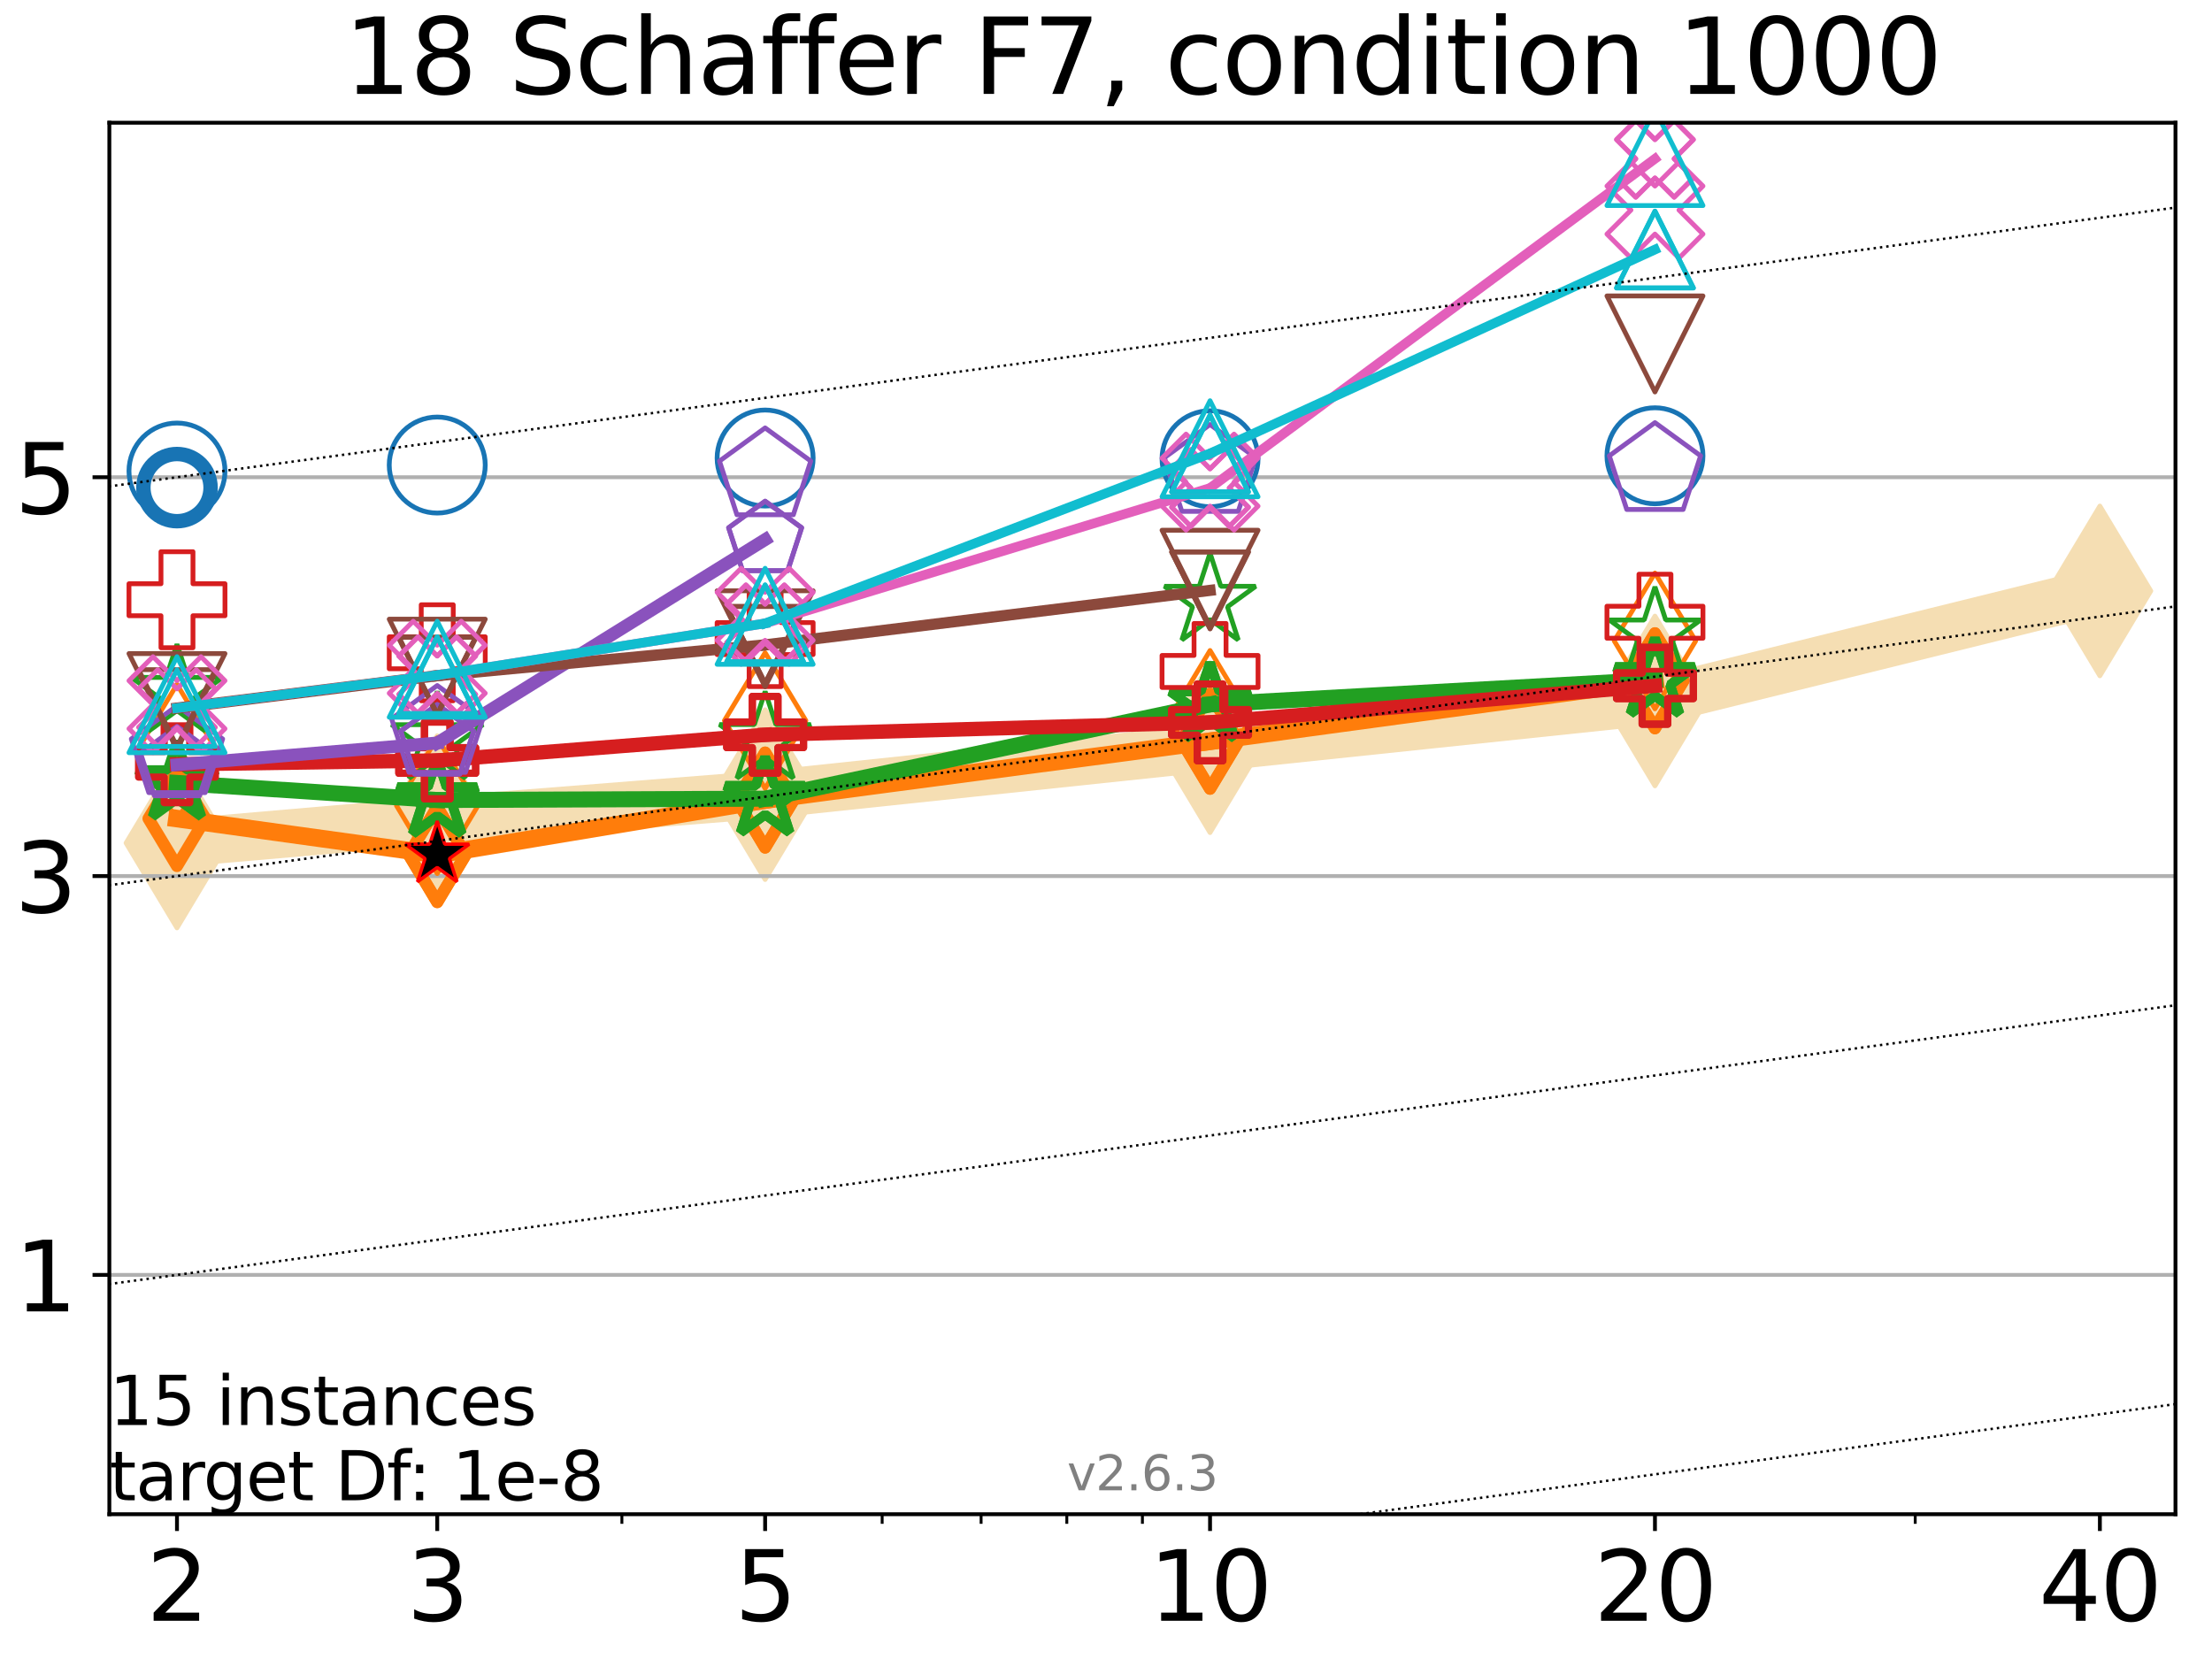 <?xml version="1.0" encoding="utf-8" standalone="no"?>
<!DOCTYPE svg PUBLIC "-//W3C//DTD SVG 1.1//EN"
  "http://www.w3.org/Graphics/SVG/1.1/DTD/svg11.dtd">
<svg xmlns:xlink="http://www.w3.org/1999/xlink" width="460.8pt" height="345.6pt" viewBox="0 0 460.8 345.6" xmlns="http://www.w3.org/2000/svg" version="1.1">
 <defs>
  <style type="text/css">*{stroke-linejoin: round; stroke-linecap: butt}</style>
 </defs>
 <g id="figure_1">
  <g id="patch_1">
   <path d="M 0 345.6 
L 460.8 345.6 
L 460.8 0 
L 0 0 
z
" style="fill: #ffffff"/>
  </g>
  <g id="axes_1">
   <g id="patch_2">
    <path d="M 22.78 315.44 
L 453.192 315.44 
L 453.192 25.56 
L 22.78 25.56 
z
" style="fill: #ffffff"/>
   </g>
   <g id="line2d_1">
    <path d="M 36.868 175.613 
L 91.085 170.935 
L 159.39 165.539 
L 252.074 155.759 
L 344.758 146.025 
L 437.443 123.102 
" clip-path="url(#p4022e7e7b1)" style="fill: none; stroke: #f5deb3; stroke-width: 10; stroke-linecap: square"/>
    <defs>
     <path id="m0cd2f61d7d" d="M -0 17.678 
L 10.607 0 
L 0 -17.678 
L -10.607 -0 
z
" style="stroke: #f5deb3; stroke-linejoin: miter"/>
    </defs>
    <g clip-path="url(#p4022e7e7b1)">
     <use xlink:href="#m0cd2f61d7d" x="36.868" y="175.613" style="fill: #f5deb3; stroke: #f5deb3; stroke-linejoin: miter"/>
     <use xlink:href="#m0cd2f61d7d" x="91.085" y="170.935" style="fill: #f5deb3; stroke: #f5deb3; stroke-linejoin: miter"/>
     <use xlink:href="#m0cd2f61d7d" x="159.39" y="165.539" style="fill: #f5deb3; stroke: #f5deb3; stroke-linejoin: miter"/>
     <use xlink:href="#m0cd2f61d7d" x="252.074" y="155.759" style="fill: #f5deb3; stroke: #f5deb3; stroke-linejoin: miter"/>
     <use xlink:href="#m0cd2f61d7d" x="344.758" y="146.025" style="fill: #f5deb3; stroke: #f5deb3; stroke-linejoin: miter"/>
     <use xlink:href="#m0cd2f61d7d" x="437.443" y="123.102" style="fill: #f5deb3; stroke: #f5deb3; stroke-linejoin: miter"/>
    </g>
   </g>
   <g id="matplotlib.axis_1">
    <g id="xtick_1">
     <g id="line2d_2">
      <defs>
       <path id="m43002c1d2c" d="M 0 0 
L 0 3.5 
" style="stroke: #000000; stroke-width: 0.8"/>
      </defs>
      <g>
       <use xlink:href="#m43002c1d2c" x="36.868" y="315.44" style="stroke: #000000; stroke-width: 0.8"/>
      </g>
     </g>
     <g id="text_1">
      <!-- 2 -->
      <g transform="translate(30.506 337.637)scale(0.2 -0.2)">
       <defs>
        <path id="DejaVuSans-32" d="M 1228 531 
L 3431 531 
L 3431 0 
L 469 0 
L 469 531 
Q 828 903 1448 1529 
Q 2069 2156 2228 2338 
Q 2531 2678 2651 2914 
Q 2772 3150 2772 3378 
Q 2772 3750 2511 3984 
Q 2250 4219 1831 4219 
Q 1534 4219 1204 4116 
Q 875 4013 500 3803 
L 500 4441 
Q 881 4594 1212 4672 
Q 1544 4750 1819 4750 
Q 2544 4750 2975 4387 
Q 3406 4025 3406 3419 
Q 3406 3131 3298 2873 
Q 3191 2616 2906 2266 
Q 2828 2175 2409 1742 
Q 1991 1309 1228 531 
z
" transform="scale(0.016)"/>
       </defs>
       <use xlink:href="#DejaVuSans-32"/>
      </g>
     </g>
    </g>
    <g id="xtick_2">
     <g id="line2d_3">
      <g>
       <use xlink:href="#m43002c1d2c" x="91.085" y="315.44" style="stroke: #000000; stroke-width: 0.8"/>
      </g>
     </g>
     <g id="text_2">
      <!-- 3 -->
      <g transform="translate(84.723 337.637)scale(0.2 -0.2)">
       <defs>
        <path id="DejaVuSans-33" d="M 2597 2516 
Q 3050 2419 3304 2112 
Q 3559 1806 3559 1356 
Q 3559 666 3084 287 
Q 2609 -91 1734 -91 
Q 1441 -91 1130 -33 
Q 819 25 488 141 
L 488 750 
Q 750 597 1062 519 
Q 1375 441 1716 441 
Q 2309 441 2620 675 
Q 2931 909 2931 1356 
Q 2931 1769 2642 2001 
Q 2353 2234 1838 2234 
L 1294 2234 
L 1294 2753 
L 1863 2753 
Q 2328 2753 2575 2939 
Q 2822 3125 2822 3475 
Q 2822 3834 2567 4026 
Q 2313 4219 1838 4219 
Q 1578 4219 1281 4162 
Q 984 4106 628 3988 
L 628 4550 
Q 988 4650 1302 4700 
Q 1616 4750 1894 4750 
Q 2613 4750 3031 4423 
Q 3450 4097 3450 3541 
Q 3450 3153 3228 2886 
Q 3006 2619 2597 2516 
z
" transform="scale(0.016)"/>
       </defs>
       <use xlink:href="#DejaVuSans-33"/>
      </g>
     </g>
    </g>
    <g id="xtick_3">
     <g id="line2d_4">
      <g>
       <use xlink:href="#m43002c1d2c" x="159.39" y="315.44" style="stroke: #000000; stroke-width: 0.8"/>
      </g>
     </g>
     <g id="text_3">
      <!-- 5 -->
      <g transform="translate(153.028 337.637)scale(0.2 -0.2)">
       <defs>
        <path id="DejaVuSans-35" d="M 691 4666 
L 3169 4666 
L 3169 4134 
L 1269 4134 
L 1269 2991 
Q 1406 3038 1543 3061 
Q 1681 3084 1819 3084 
Q 2600 3084 3056 2656 
Q 3513 2228 3513 1497 
Q 3513 744 3044 326 
Q 2575 -91 1722 -91 
Q 1428 -91 1123 -41 
Q 819 9 494 109 
L 494 744 
Q 775 591 1075 516 
Q 1375 441 1709 441 
Q 2250 441 2565 725 
Q 2881 1009 2881 1497 
Q 2881 1984 2565 2268 
Q 2250 2553 1709 2553 
Q 1456 2553 1204 2497 
Q 953 2441 691 2322 
L 691 4666 
z
" transform="scale(0.016)"/>
       </defs>
       <use xlink:href="#DejaVuSans-35"/>
      </g>
     </g>
    </g>
    <g id="xtick_4">
     <g id="line2d_5">
      <g>
       <use xlink:href="#m43002c1d2c" x="252.074" y="315.44" style="stroke: #000000; stroke-width: 0.8"/>
      </g>
     </g>
     <g id="text_4">
      <!-- 10 -->
      <g transform="translate(239.349 337.637)scale(0.2 -0.2)">
       <defs>
        <path id="DejaVuSans-31" d="M 794 531 
L 1825 531 
L 1825 4091 
L 703 3866 
L 703 4441 
L 1819 4666 
L 2450 4666 
L 2450 531 
L 3481 531 
L 3481 0 
L 794 0 
L 794 531 
z
" transform="scale(0.016)"/>
        <path id="DejaVuSans-30" d="M 2034 4250 
Q 1547 4250 1301 3770 
Q 1056 3291 1056 2328 
Q 1056 1369 1301 889 
Q 1547 409 2034 409 
Q 2525 409 2770 889 
Q 3016 1369 3016 2328 
Q 3016 3291 2770 3770 
Q 2525 4250 2034 4250 
z
M 2034 4750 
Q 2819 4750 3233 4129 
Q 3647 3509 3647 2328 
Q 3647 1150 3233 529 
Q 2819 -91 2034 -91 
Q 1250 -91 836 529 
Q 422 1150 422 2328 
Q 422 3509 836 4129 
Q 1250 4750 2034 4750 
z
" transform="scale(0.016)"/>
       </defs>
       <use xlink:href="#DejaVuSans-31"/>
       <use xlink:href="#DejaVuSans-30" x="63.623"/>
      </g>
     </g>
    </g>
    <g id="xtick_5">
     <g id="line2d_6">
      <g>
       <use xlink:href="#m43002c1d2c" x="344.758" y="315.44" style="stroke: #000000; stroke-width: 0.8"/>
      </g>
     </g>
     <g id="text_5">
      <!-- 20 -->
      <g transform="translate(332.033 337.637)scale(0.2 -0.2)">
       <use xlink:href="#DejaVuSans-32"/>
       <use xlink:href="#DejaVuSans-30" x="63.623"/>
      </g>
     </g>
    </g>
    <g id="xtick_6">
     <g id="line2d_7">
      <g>
       <use xlink:href="#m43002c1d2c" x="437.443" y="315.44" style="stroke: #000000; stroke-width: 0.8"/>
      </g>
     </g>
     <g id="text_6">
      <!-- 40 -->
      <g transform="translate(424.718 337.637)scale(0.2 -0.2)">
       <defs>
        <path id="DejaVuSans-34" d="M 2419 4116 
L 825 1625 
L 2419 1625 
L 2419 4116 
z
M 2253 4666 
L 3047 4666 
L 3047 1625 
L 3713 1625 
L 3713 1100 
L 3047 1100 
L 3047 0 
L 2419 0 
L 2419 1100 
L 313 1100 
L 313 1709 
L 2253 4666 
z
" transform="scale(0.016)"/>
       </defs>
       <use xlink:href="#DejaVuSans-34"/>
       <use xlink:href="#DejaVuSans-30" x="63.623"/>
      </g>
     </g>
    </g>
    <g id="xtick_7">
     <g id="line2d_8">
      <defs>
       <path id="m58752af734" d="M 0 0 
L 0 2 
" style="stroke: #000000; stroke-width: 0.6"/>
      </defs>
      <g>
       <use xlink:href="#m58752af734" x="129.552" y="315.44" style="stroke: #000000; stroke-width: 0.6"/>
      </g>
     </g>
    </g>
    <g id="xtick_8">
     <g id="line2d_9">
      <g>
       <use xlink:href="#m58752af734" x="183.769" y="315.44" style="stroke: #000000; stroke-width: 0.6"/>
      </g>
     </g>
    </g>
    <g id="xtick_9">
     <g id="line2d_10">
      <g>
       <use xlink:href="#m58752af734" x="204.381" y="315.44" style="stroke: #000000; stroke-width: 0.6"/>
      </g>
     </g>
    </g>
    <g id="xtick_10">
     <g id="line2d_11">
      <g>
       <use xlink:href="#m58752af734" x="222.237" y="315.44" style="stroke: #000000; stroke-width: 0.6"/>
      </g>
     </g>
    </g>
    <g id="xtick_11">
     <g id="line2d_12">
      <g>
       <use xlink:href="#m58752af734" x="237.986" y="315.44" style="stroke: #000000; stroke-width: 0.6"/>
      </g>
     </g>
    </g>
    <g id="xtick_12">
     <g id="line2d_13">
      <g>
       <use xlink:href="#m58752af734" x="398.975" y="315.44" style="stroke: #000000; stroke-width: 0.6"/>
      </g>
     </g>
    </g>
   </g>
   <g id="matplotlib.axis_2">
    <g id="ytick_1">
     <g id="line2d_14">
      <path d="M 22.78 265.588 
L 453.192 265.588 
" clip-path="url(#p4022e7e7b1)" style="fill: none; stroke: #b0b0b0; stroke-width: 0.8; stroke-linecap: square"/>
     </g>
     <g id="line2d_15">
      <defs>
       <path id="m59d1a46723" d="M 0 0 
L -3.5 0 
" style="stroke: #000000; stroke-width: 0.8"/>
      </defs>
      <g>
       <use xlink:href="#m59d1a46723" x="22.78" y="265.588" style="stroke: #000000; stroke-width: 0.8"/>
      </g>
     </g>
     <g id="text_7">
      <!-- 1 -->
      <g transform="translate(3.055 273.187)scale(0.2 -0.2)">
       <use xlink:href="#DejaVuSans-31"/>
      </g>
     </g>
    </g>
    <g id="ytick_2">
     <g id="line2d_16">
      <path d="M 22.78 182.502 
L 453.192 182.502 
" clip-path="url(#p4022e7e7b1)" style="fill: none; stroke: #b0b0b0; stroke-width: 0.8; stroke-linecap: square"/>
     </g>
     <g id="line2d_17">
      <g>
       <use xlink:href="#m59d1a46723" x="22.78" y="182.502" style="stroke: #000000; stroke-width: 0.8"/>
      </g>
     </g>
     <g id="text_8">
      <!-- 3 -->
      <g transform="translate(3.055 190.101)scale(0.2 -0.2)">
       <use xlink:href="#DejaVuSans-33"/>
      </g>
     </g>
    </g>
    <g id="ytick_3">
     <g id="line2d_18">
      <path d="M 22.78 99.416 
L 453.192 99.416 
" clip-path="url(#p4022e7e7b1)" style="fill: none; stroke: #b0b0b0; stroke-width: 0.8; stroke-linecap: square"/>
     </g>
     <g id="line2d_19">
      <g>
       <use xlink:href="#m59d1a46723" x="22.78" y="99.416" style="stroke: #000000; stroke-width: 0.8"/>
      </g>
     </g>
     <g id="text_9">
      <!-- 5 -->
      <g transform="translate(3.055 107.015)scale(0.2 -0.2)">
       <use xlink:href="#DejaVuSans-35"/>
      </g>
     </g>
    </g>
   </g>
   <g id="line2d_20">
    <path d="M 36.868 101.578 
" clip-path="url(#p4022e7e7b1)" style="fill: none; stroke: #1874b4; stroke-width: 4; stroke-linecap: square"/>
    <defs>
     <path id="m226aafe636" d="M 0 7 
C 1.856 7 3.637 6.262 4.95 4.95 
C 6.262 3.637 7 1.856 7 0 
C 7 -1.856 6.262 -3.637 4.95 -4.95 
C 3.637 -6.262 1.856 -7 0 -7 
C -1.856 -7 -3.637 -6.262 -4.95 -4.95 
C -6.262 -3.637 -7 -1.856 -7 0 
C -7 1.856 -6.262 3.637 -4.95 4.95 
C -3.637 6.262 -1.856 7 0 7 
z
" style="stroke: #1874b4; stroke-width: 3"/>
    </defs>
    <g clip-path="url(#p4022e7e7b1)">
     <use xlink:href="#m226aafe636" x="36.868" y="101.578" style="fill-opacity: 0; stroke: #1874b4; stroke-width: 3"/>
    </g>
   </g>
   <g id="line2d_21"/>
   <g id="line2d_22">
    <defs>
     <path id="md627bf7d9f" d="M 0 10 
C 2.652 10 5.196 8.946 7.071 7.071 
C 8.946 5.196 10 2.652 10 0 
C 10 -2.652 8.946 -5.196 7.071 -7.071 
C 5.196 -8.946 2.652 -10 0 -10 
C -2.652 -10 -5.196 -8.946 -7.071 -7.071 
C -8.946 -5.196 -10 -2.652 -10 0 
C -10 2.652 -8.946 5.196 -7.071 7.071 
C -5.196 8.946 -2.652 10 0 10 
z
" style="stroke: #1874b4"/>
    </defs>
    <g clip-path="url(#p4022e7e7b1)">
     <use xlink:href="#md627bf7d9f" x="36.868" y="98.128" style="fill-opacity: 0; stroke: #1874b4"/>
     <use xlink:href="#md627bf7d9f" x="91.085" y="96.879" style="fill-opacity: 0; stroke: #1874b4"/>
     <use xlink:href="#md627bf7d9f" x="159.39" y="95.419" style="fill-opacity: 0; stroke: #1874b4"/>
     <use xlink:href="#md627bf7d9f" x="252.074" y="95.564" style="fill-opacity: 0; stroke: #1874b4"/>
     <use xlink:href="#md627bf7d9f" x="344.758" y="94.948" style="fill-opacity: 0; stroke: #1874b4"/>
    </g>
   </g>
   <g id="line2d_23">
    <path d="M 36.868 170.524 
L 91.085 178.028 
" clip-path="url(#p4022e7e7b1)" style="fill: none; stroke: #ff7d0b; stroke-width: 3.667; stroke-linecap: square"/>
    <defs>
     <path id="mace7260f64" d="M -0 9.899 
L 5.94 0 
L 0 -9.899 
L -5.94 -0 
z
" style="stroke: #ff7d0b; stroke-width: 2.5; stroke-linejoin: miter"/>
    </defs>
    <g clip-path="url(#p4022e7e7b1)">
     <use xlink:href="#mace7260f64" x="36.868" y="170.524" style="fill-opacity: 0; stroke: #ff7d0b; stroke-width: 2.5; stroke-linejoin: miter"/>
     <use xlink:href="#mace7260f64" x="91.085" y="178.028" style="fill-opacity: 0; stroke: #ff7d0b; stroke-width: 2.5; stroke-linejoin: miter"/>
    </g>
   </g>
   <g id="line2d_24">
    <path d="M 91.085 178.028 
L 159.39 166.669 
" clip-path="url(#p4022e7e7b1)" style="fill: none; stroke: #ff7d0b; stroke-width: 3.667; stroke-linecap: square"/>
    <g clip-path="url(#p4022e7e7b1)">
     <use xlink:href="#mace7260f64" x="91.085" y="178.028" style="fill-opacity: 0; stroke: #ff7d0b; stroke-width: 2.5; stroke-linejoin: miter"/>
     <use xlink:href="#mace7260f64" x="159.39" y="166.669" style="fill-opacity: 0; stroke: #ff7d0b; stroke-width: 2.5; stroke-linejoin: miter"/>
    </g>
   </g>
   <g id="line2d_25">
    <path d="M 159.39 166.669 
L 252.074 154.417 
" clip-path="url(#p4022e7e7b1)" style="fill: none; stroke: #ff7d0b; stroke-width: 3.667; stroke-linecap: square"/>
    <g clip-path="url(#p4022e7e7b1)">
     <use xlink:href="#mace7260f64" x="159.39" y="166.669" style="fill-opacity: 0; stroke: #ff7d0b; stroke-width: 2.5; stroke-linejoin: miter"/>
     <use xlink:href="#mace7260f64" x="252.074" y="154.417" style="fill-opacity: 0; stroke: #ff7d0b; stroke-width: 2.5; stroke-linejoin: miter"/>
    </g>
   </g>
   <g id="line2d_26">
    <path d="M 252.074 154.417 
L 344.758 141.817 
" clip-path="url(#p4022e7e7b1)" style="fill: none; stroke: #ff7d0b; stroke-width: 3.667; stroke-linecap: square"/>
    <g clip-path="url(#p4022e7e7b1)">
     <use xlink:href="#mace7260f64" x="252.074" y="154.417" style="fill-opacity: 0; stroke: #ff7d0b; stroke-width: 2.5; stroke-linejoin: miter"/>
     <use xlink:href="#mace7260f64" x="344.758" y="141.817" style="fill-opacity: 0; stroke: #ff7d0b; stroke-width: 2.5; stroke-linejoin: miter"/>
    </g>
   </g>
   <g id="line2d_27">
    <path d="M 344.758 141.817 
" clip-path="url(#p4022e7e7b1)" style="fill: none; stroke: #ff7d0b; stroke-width: 3.667; stroke-linecap: square"/>
    <g clip-path="url(#p4022e7e7b1)">
     <use xlink:href="#mace7260f64" x="344.758" y="141.817" style="fill-opacity: 0; stroke: #ff7d0b; stroke-width: 2.5; stroke-linejoin: miter"/>
    </g>
   </g>
   <g id="line2d_28"/>
   <g id="line2d_29">
    <defs>
     <path id="m118031e56b" d="M -0 14.142 
L 8.485 0 
L -0 -14.142 
L -8.485 -0 
z
" style="stroke: #ff7d0b; stroke-linejoin: miter"/>
    </defs>
    <g clip-path="url(#p4022e7e7b1)">
     <use xlink:href="#m118031e56b" x="36.868" y="156.708" style="fill-opacity: 0; stroke: #ff7d0b; stroke-linejoin: miter"/>
     <use xlink:href="#m118031e56b" x="91.085" y="167.84" style="fill-opacity: 0; stroke: #ff7d0b; stroke-linejoin: miter"/>
     <use xlink:href="#m118031e56b" x="159.39" y="150.111" style="fill-opacity: 0; stroke: #ff7d0b; stroke-linejoin: miter"/>
     <use xlink:href="#m118031e56b" x="252.074" y="149.653" style="fill-opacity: 0; stroke: #ff7d0b; stroke-linejoin: miter"/>
     <use xlink:href="#m118031e56b" x="344.758" y="133.515" style="fill-opacity: 0; stroke: #ff7d0b; stroke-linejoin: miter"/>
    </g>
   </g>
   <g id="line2d_30">
    <path d="M 36.868 163.095 
L 91.085 166.657 
" clip-path="url(#p4022e7e7b1)" style="fill: none; stroke: #22a022; stroke-width: 3.333; stroke-linecap: square"/>
    <defs>
     <path id="m072170a26b" d="M 0 -8.7 
L -1.953 -2.688 
L -8.274 -2.688 
L -3.16 1.027 
L -5.114 7.038 
L -0 3.323 
L 5.114 7.038 
L 3.16 1.027 
L 8.274 -2.688 
L 1.953 -2.688 
z
" style="stroke: #22a022; stroke-width: 2; stroke-linejoin: bevel"/>
    </defs>
    <g clip-path="url(#p4022e7e7b1)">
     <use xlink:href="#m072170a26b" x="36.868" y="163.095" style="fill-opacity: 0; stroke: #22a022; stroke-width: 2; stroke-linejoin: bevel"/>
     <use xlink:href="#m072170a26b" x="91.085" y="166.657" style="fill-opacity: 0; stroke: #22a022; stroke-width: 2; stroke-linejoin: bevel"/>
    </g>
   </g>
   <g id="line2d_31">
    <path d="M 91.085 166.657 
L 159.39 166.381 
" clip-path="url(#p4022e7e7b1)" style="fill: none; stroke: #22a022; stroke-width: 3.333; stroke-linecap: square"/>
    <g clip-path="url(#p4022e7e7b1)">
     <use xlink:href="#m072170a26b" x="91.085" y="166.657" style="fill-opacity: 0; stroke: #22a022; stroke-width: 2; stroke-linejoin: bevel"/>
     <use xlink:href="#m072170a26b" x="159.39" y="166.381" style="fill-opacity: 0; stroke: #22a022; stroke-width: 2; stroke-linejoin: bevel"/>
    </g>
   </g>
   <g id="line2d_32">
    <path d="M 159.39 166.381 
L 252.074 146.744 
" clip-path="url(#p4022e7e7b1)" style="fill: none; stroke: #22a022; stroke-width: 3.333; stroke-linecap: square"/>
    <g clip-path="url(#p4022e7e7b1)">
     <use xlink:href="#m072170a26b" x="159.39" y="166.381" style="fill-opacity: 0; stroke: #22a022; stroke-width: 2; stroke-linejoin: bevel"/>
     <use xlink:href="#m072170a26b" x="252.074" y="146.744" style="fill-opacity: 0; stroke: #22a022; stroke-width: 2; stroke-linejoin: bevel"/>
    </g>
   </g>
   <g id="line2d_33">
    <path d="M 252.074 146.744 
L 344.758 141.635 
" clip-path="url(#p4022e7e7b1)" style="fill: none; stroke: #22a022; stroke-width: 3.333; stroke-linecap: square"/>
    <g clip-path="url(#p4022e7e7b1)">
     <use xlink:href="#m072170a26b" x="252.074" y="146.744" style="fill-opacity: 0; stroke: #22a022; stroke-width: 2; stroke-linejoin: bevel"/>
     <use xlink:href="#m072170a26b" x="344.758" y="141.635" style="fill-opacity: 0; stroke: #22a022; stroke-width: 2; stroke-linejoin: bevel"/>
    </g>
   </g>
   <g id="line2d_34">
    <path d="M 344.758 141.635 
" clip-path="url(#p4022e7e7b1)" style="fill: none; stroke: #22a022; stroke-width: 3.333; stroke-linecap: square"/>
    <g clip-path="url(#p4022e7e7b1)">
     <use xlink:href="#m072170a26b" x="344.758" y="141.635" style="fill-opacity: 0; stroke: #22a022; stroke-width: 2; stroke-linejoin: bevel"/>
    </g>
   </g>
   <g id="line2d_35"/>
   <g id="line2d_36">
    <defs>
     <path id="m1d89c21275" d="M 0 -10 
L -2.245 -3.09 
L -9.511 -3.09 
L -3.633 1.18 
L -5.878 8.09 
L -0 3.82 
L 5.878 8.09 
L 3.633 1.18 
L 9.511 -3.09 
L 2.245 -3.09 
z
" style="stroke: #22a022; stroke-linejoin: bevel"/>
    </defs>
    <g clip-path="url(#p4022e7e7b1)">
     <use xlink:href="#m1d89c21275" x="36.868" y="144.204" style="fill-opacity: 0; stroke: #22a022; stroke-linejoin: bevel"/>
     <use xlink:href="#m1d89c21275" x="91.085" y="154.051" style="fill-opacity: 0; stroke: #22a022; stroke-linejoin: bevel"/>
     <use xlink:href="#m1d89c21275" x="159.39" y="154.03" style="fill-opacity: 0; stroke: #22a022; stroke-linejoin: bevel"/>
     <use xlink:href="#m1d89c21275" x="252.074" y="125.225" style="fill-opacity: 0; stroke: #22a022; stroke-linejoin: bevel"/>
     <use xlink:href="#m1d89c21275" x="344.758" y="132.247" style="fill-opacity: 0; stroke: #22a022; stroke-linejoin: bevel"/>
    </g>
   </g>
   <g id="line2d_37">
    <path d="M 36.868 159.218 
L 91.085 158.42 
" clip-path="url(#p4022e7e7b1)" style="fill: none; stroke: #d61e1f; stroke-width: 3; stroke-linecap: square"/>
    <defs>
     <path id="meea8359d35" d="M -2.667 8 
L 2.667 8 
L 2.667 2.667 
L 8 2.667 
L 8 -2.667 
L 2.667 -2.667 
L 2.667 -8 
L -2.667 -8 
L -2.667 -2.667 
L -8 -2.667 
L -8 2.667 
L -2.667 2.667 
z
" style="stroke: #d61e1f; stroke-width: 1.5; stroke-linejoin: miter"/>
    </defs>
    <g clip-path="url(#p4022e7e7b1)">
     <use xlink:href="#meea8359d35" x="36.868" y="159.218" style="fill-opacity: 0; stroke: #d61e1f; stroke-width: 1.5; stroke-linejoin: miter"/>
     <use xlink:href="#meea8359d35" x="91.085" y="158.42" style="fill-opacity: 0; stroke: #d61e1f; stroke-width: 1.5; stroke-linejoin: miter"/>
    </g>
   </g>
   <g id="line2d_38">
    <path d="M 91.085 158.42 
L 159.39 153.074 
" clip-path="url(#p4022e7e7b1)" style="fill: none; stroke: #d61e1f; stroke-width: 3; stroke-linecap: square"/>
    <g clip-path="url(#p4022e7e7b1)">
     <use xlink:href="#meea8359d35" x="91.085" y="158.42" style="fill-opacity: 0; stroke: #d61e1f; stroke-width: 1.5; stroke-linejoin: miter"/>
     <use xlink:href="#meea8359d35" x="159.39" y="153.074" style="fill-opacity: 0; stroke: #d61e1f; stroke-width: 1.5; stroke-linejoin: miter"/>
    </g>
   </g>
   <g id="line2d_39">
    <path d="M 159.39 153.074 
L 252.074 150.489 
" clip-path="url(#p4022e7e7b1)" style="fill: none; stroke: #d61e1f; stroke-width: 3; stroke-linecap: square"/>
    <g clip-path="url(#p4022e7e7b1)">
     <use xlink:href="#meea8359d35" x="159.39" y="153.074" style="fill-opacity: 0; stroke: #d61e1f; stroke-width: 1.5; stroke-linejoin: miter"/>
     <use xlink:href="#meea8359d35" x="252.074" y="150.489" style="fill-opacity: 0; stroke: #d61e1f; stroke-width: 1.5; stroke-linejoin: miter"/>
    </g>
   </g>
   <g id="line2d_40">
    <path d="M 252.074 150.489 
L 344.758 142.859 
" clip-path="url(#p4022e7e7b1)" style="fill: none; stroke: #d61e1f; stroke-width: 3; stroke-linecap: square"/>
    <g clip-path="url(#p4022e7e7b1)">
     <use xlink:href="#meea8359d35" x="252.074" y="150.489" style="fill-opacity: 0; stroke: #d61e1f; stroke-width: 1.5; stroke-linejoin: miter"/>
     <use xlink:href="#meea8359d35" x="344.758" y="142.859" style="fill-opacity: 0; stroke: #d61e1f; stroke-width: 1.5; stroke-linejoin: miter"/>
    </g>
   </g>
   <g id="line2d_41">
    <path d="M 344.758 142.859 
" clip-path="url(#p4022e7e7b1)" style="fill: none; stroke: #d61e1f; stroke-width: 3; stroke-linecap: square"/>
    <g clip-path="url(#p4022e7e7b1)">
     <use xlink:href="#meea8359d35" x="344.758" y="142.859" style="fill-opacity: 0; stroke: #d61e1f; stroke-width: 1.5; stroke-linejoin: miter"/>
    </g>
   </g>
   <g id="line2d_42"/>
   <g id="line2d_43">
    <defs>
     <path id="mfce5a5b575" d="M -3.333 10 
L 3.333 10 
L 3.333 3.333 
L 10 3.333 
L 10 -3.333 
L 3.333 -3.333 
L 3.333 -10 
L -3.333 -10 
L -3.333 -3.333 
L -10 -3.333 
L -10 3.333 
L -3.333 3.333 
z
" style="stroke: #d61e1f; stroke-linejoin: miter"/>
    </defs>
    <g clip-path="url(#p4022e7e7b1)">
     <use xlink:href="#mfce5a5b575" x="36.868" y="124.936" style="fill-opacity: 0; stroke: #d61e1f; stroke-linejoin: miter"/>
     <use xlink:href="#mfce5a5b575" x="91.085" y="135.986" style="fill-opacity: 0; stroke: #d61e1f; stroke-linejoin: miter"/>
     <use xlink:href="#mfce5a5b575" x="159.39" y="133.025" style="fill-opacity: 0; stroke: #d61e1f; stroke-linejoin: miter"/>
     <use xlink:href="#mfce5a5b575" x="252.074" y="139.874" style="fill-opacity: 0; stroke: #d61e1f; stroke-linejoin: miter"/>
     <use xlink:href="#mfce5a5b575" x="344.758" y="129.621" style="fill-opacity: 0; stroke: #d61e1f; stroke-linejoin: miter"/>
    </g>
   </g>
   <g id="line2d_44">
    <path d="M 36.868 159.309 
L 91.085 154.77 
" clip-path="url(#p4022e7e7b1)" style="fill: none; stroke: #8a52bd; stroke-width: 2.667; stroke-linecap: square"/>
    <defs>
     <path id="m025647d6d2" d="M 0 -8 
L -7.608 -2.472 
L -4.702 6.472 
L 4.702 6.472 
L 7.608 -2.472 
z
" style="stroke: #8a52bd; stroke-linejoin: miter"/>
    </defs>
    <g clip-path="url(#p4022e7e7b1)">
     <use xlink:href="#m025647d6d2" x="36.868" y="159.309" style="fill-opacity: 0; stroke: #8a52bd; stroke-linejoin: miter"/>
     <use xlink:href="#m025647d6d2" x="91.085" y="154.77" style="fill-opacity: 0; stroke: #8a52bd; stroke-linejoin: miter"/>
    </g>
   </g>
   <g id="line2d_45">
    <path d="M 91.085 154.77 
L 159.39 112.407 
" clip-path="url(#p4022e7e7b1)" style="fill: none; stroke: #8a52bd; stroke-width: 2.667; stroke-linecap: square"/>
    <g clip-path="url(#p4022e7e7b1)">
     <use xlink:href="#m025647d6d2" x="91.085" y="154.77" style="fill-opacity: 0; stroke: #8a52bd; stroke-linejoin: miter"/>
     <use xlink:href="#m025647d6d2" x="159.39" y="112.407" style="fill-opacity: 0; stroke: #8a52bd; stroke-linejoin: miter"/>
    </g>
   </g>
   <g id="line2d_46">
    <path d="M 159.39 112.407 
" clip-path="url(#p4022e7e7b1)" style="fill: none; stroke: #8a52bd; stroke-width: 2.667; stroke-linecap: square"/>
    <g clip-path="url(#p4022e7e7b1)">
     <use xlink:href="#m025647d6d2" x="159.39" y="112.407" style="fill-opacity: 0; stroke: #8a52bd; stroke-linejoin: miter"/>
    </g>
   </g>
   <g id="line2d_47"/>
   <g id="line2d_48">
    <defs>
     <path id="m17c0c3c280" d="M 0 -10 
L -9.511 -3.09 
L -5.878 8.09 
L 5.878 8.09 
L 9.511 -3.09 
z
" style="stroke: #8a52bd; stroke-linejoin: miter"/>
    </defs>
    <g clip-path="url(#p4022e7e7b1)">
     <use xlink:href="#m17c0c3c280" x="36.868" y="157.023" style="fill-opacity: 0; stroke: #8a52bd; stroke-linejoin: miter"/>
     <use xlink:href="#m17c0c3c280" x="91.085" y="152.807" style="fill-opacity: 0; stroke: #8a52bd; stroke-linejoin: miter"/>
     <use xlink:href="#m17c0c3c280" x="159.39" y="99.141" style="fill-opacity: 0; stroke: #8a52bd; stroke-linejoin: miter"/>
     <use xlink:href="#m17c0c3c280" x="252.074" y="98.433" style="fill-opacity: 0; stroke: #8a52bd; stroke-linejoin: miter"/>
     <use xlink:href="#m17c0c3c280" x="344.758" y="98.041" style="fill-opacity: 0; stroke: #8a52bd; stroke-linejoin: miter"/>
    </g>
   </g>
   <g id="line2d_49">
    <path d="M 36.868 147.503 
L 91.085 140.754 
" clip-path="url(#p4022e7e7b1)" style="fill: none; stroke: #8c493c; stroke-width: 2.333; stroke-linecap: square"/>
    <defs>
     <path id="m97b6608189" d="M -0 8 
L 8 -8 
L -8 -8 
z
" style="stroke: #8c493c; stroke-linejoin: miter"/>
    </defs>
    <g clip-path="url(#p4022e7e7b1)">
     <use xlink:href="#m97b6608189" x="36.868" y="147.503" style="fill-opacity: 0; stroke: #8c493c; stroke-linejoin: miter"/>
     <use xlink:href="#m97b6608189" x="91.085" y="140.754" style="fill-opacity: 0; stroke: #8c493c; stroke-linejoin: miter"/>
    </g>
   </g>
   <g id="line2d_50">
    <path d="M 91.085 140.754 
L 159.39 134.337 
" clip-path="url(#p4022e7e7b1)" style="fill: none; stroke: #8c493c; stroke-width: 2.333; stroke-linecap: square"/>
    <g clip-path="url(#p4022e7e7b1)">
     <use xlink:href="#m97b6608189" x="91.085" y="140.754" style="fill-opacity: 0; stroke: #8c493c; stroke-linejoin: miter"/>
     <use xlink:href="#m97b6608189" x="159.39" y="134.337" style="fill-opacity: 0; stroke: #8c493c; stroke-linejoin: miter"/>
    </g>
   </g>
   <g id="line2d_51">
    <path d="M 159.39 134.337 
L 252.074 122.986 
" clip-path="url(#p4022e7e7b1)" style="fill: none; stroke: #8c493c; stroke-width: 2.333; stroke-linecap: square"/>
    <g clip-path="url(#p4022e7e7b1)">
     <use xlink:href="#m97b6608189" x="159.39" y="134.337" style="fill-opacity: 0; stroke: #8c493c; stroke-linejoin: miter"/>
     <use xlink:href="#m97b6608189" x="252.074" y="122.986" style="fill-opacity: 0; stroke: #8c493c; stroke-linejoin: miter"/>
    </g>
   </g>
   <g id="line2d_52">
    <path d="M 252.074 122.986 
" clip-path="url(#p4022e7e7b1)" style="fill: none; stroke: #8c493c; stroke-width: 2.333; stroke-linecap: square"/>
    <g clip-path="url(#p4022e7e7b1)">
     <use xlink:href="#m97b6608189" x="252.074" y="122.986" style="fill-opacity: 0; stroke: #8c493c; stroke-linejoin: miter"/>
    </g>
   </g>
   <g id="line2d_53"/>
   <g id="line2d_54">
    <defs>
     <path id="m058e6b6c10" d="M -0 10 
L 10 -10 
L -10 -10 
z
" style="stroke: #8c493c; stroke-linejoin: miter"/>
    </defs>
    <g clip-path="url(#p4022e7e7b1)">
     <use xlink:href="#m058e6b6c10" x="36.868" y="146.151" style="fill-opacity: 0; stroke: #8c493c; stroke-linejoin: miter"/>
     <use xlink:href="#m058e6b6c10" x="91.085" y="138.984" style="fill-opacity: 0; stroke: #8c493c; stroke-linejoin: miter"/>
     <use xlink:href="#m058e6b6c10" x="159.39" y="133.072" style="fill-opacity: 0; stroke: #8c493c; stroke-linejoin: miter"/>
     <use xlink:href="#m058e6b6c10" x="252.074" y="120.457" style="fill-opacity: 0; stroke: #8c493c; stroke-linejoin: miter"/>
     <use xlink:href="#m058e6b6c10" x="344.758" y="71.65" style="fill-opacity: 0; stroke: #8c493c; stroke-linejoin: miter"/>
    </g>
   </g>
   <g id="line2d_55">
    <path d="M 36.868 147.506 
L 91.085 140.66 
" clip-path="url(#p4022e7e7b1)" style="fill: none; stroke: #e35fbb; stroke-width: 2; stroke-linecap: square"/>
    <defs>
     <path id="m918af88092" d="M -4 8 
L 0 4 
L 4 8 
L 8 4 
L 4 0 
L 8 -4 
L 4 -8 
L 0 -4 
L -4 -8 
L -8 -4 
L -4 0 
L -8 4 
z
" style="stroke: #e35fbb; stroke-linejoin: miter"/>
    </defs>
    <g clip-path="url(#p4022e7e7b1)">
     <use xlink:href="#m918af88092" x="36.868" y="147.506" style="fill-opacity: 0; stroke: #e35fbb; stroke-linejoin: miter"/>
     <use xlink:href="#m918af88092" x="91.085" y="140.66" style="fill-opacity: 0; stroke: #e35fbb; stroke-linejoin: miter"/>
    </g>
   </g>
   <g id="line2d_56">
    <path d="M 91.085 140.66 
L 159.39 129.858 
" clip-path="url(#p4022e7e7b1)" style="fill: none; stroke: #e35fbb; stroke-width: 2; stroke-linecap: square"/>
    <g clip-path="url(#p4022e7e7b1)">
     <use xlink:href="#m918af88092" x="91.085" y="140.66" style="fill-opacity: 0; stroke: #e35fbb; stroke-linejoin: miter"/>
     <use xlink:href="#m918af88092" x="159.39" y="129.858" style="fill-opacity: 0; stroke: #e35fbb; stroke-linejoin: miter"/>
    </g>
   </g>
   <g id="line2d_57">
    <path d="M 159.39 129.858 
L 252.074 101.662 
" clip-path="url(#p4022e7e7b1)" style="fill: none; stroke: #e35fbb; stroke-width: 2; stroke-linecap: square"/>
    <g clip-path="url(#p4022e7e7b1)">
     <use xlink:href="#m918af88092" x="159.39" y="129.858" style="fill-opacity: 0; stroke: #e35fbb; stroke-linejoin: miter"/>
     <use xlink:href="#m918af88092" x="252.074" y="101.662" style="fill-opacity: 0; stroke: #e35fbb; stroke-linejoin: miter"/>
    </g>
   </g>
   <g id="line2d_58">
    <path d="M 252.074 101.662 
L 344.758 33.078 
" clip-path="url(#p4022e7e7b1)" style="fill: none; stroke: #e35fbb; stroke-width: 2; stroke-linecap: square"/>
    <g clip-path="url(#p4022e7e7b1)">
     <use xlink:href="#m918af88092" x="252.074" y="101.662" style="fill-opacity: 0; stroke: #e35fbb; stroke-linejoin: miter"/>
     <use xlink:href="#m918af88092" x="344.758" y="33.078" style="fill-opacity: 0; stroke: #e35fbb; stroke-linejoin: miter"/>
    </g>
   </g>
   <g id="line2d_59">
    <path d="M 344.758 33.078 
" clip-path="url(#p4022e7e7b1)" style="fill: none; stroke: #e35fbb; stroke-width: 2; stroke-linecap: square"/>
    <g clip-path="url(#p4022e7e7b1)">
     <use xlink:href="#m918af88092" x="344.758" y="33.078" style="fill-opacity: 0; stroke: #e35fbb; stroke-linejoin: miter"/>
    </g>
   </g>
   <g id="line2d_60"/>
   <g id="line2d_61">
    <defs>
     <path id="m05febbaa48" d="M -5 10 
L 0 5 
L 5 10 
L 10 5 
L 5 0 
L 10 -5 
L 5 -10 
L 0 -5 
L -5 -10 
L -10 -5 
L -5 0 
L -10 5 
z
" style="stroke: #e35fbb; stroke-linejoin: miter"/>
    </defs>
    <g clip-path="url(#p4022e7e7b1)">
     <use xlink:href="#m05febbaa48" x="36.868" y="146.8" style="fill-opacity: 0; stroke: #e35fbb; stroke-linejoin: miter"/>
     <use xlink:href="#m05febbaa48" x="91.085" y="139.41" style="fill-opacity: 0; stroke: #e35fbb; stroke-linejoin: miter"/>
     <use xlink:href="#m05febbaa48" x="159.39" y="128.386" style="fill-opacity: 0; stroke: #e35fbb; stroke-linejoin: miter"/>
     <use xlink:href="#m05febbaa48" x="252.074" y="100.431" style="fill-opacity: 0; stroke: #e35fbb; stroke-linejoin: miter"/>
     <use xlink:href="#m05febbaa48" x="344.758" y="43.761" style="fill-opacity: 0; stroke: #e35fbb; stroke-linejoin: miter"/>
    </g>
   </g>
   <g id="line2d_62">
    <path d="M 36.868 147.506 
L 91.085 140.66 
" clip-path="url(#p4022e7e7b1)" style="fill: none; stroke: #11bdcf; stroke-width: 2; stroke-linecap: square"/>
    <defs>
     <path id="me8c71333c6" d="M 0 -8 
L -8 8 
L 8 8 
z
" style="stroke: #11bdcf; stroke-linejoin: miter"/>
    </defs>
    <g clip-path="url(#p4022e7e7b1)">
     <use xlink:href="#me8c71333c6" x="36.868" y="147.506" style="fill-opacity: 0; stroke: #11bdcf; stroke-linejoin: miter"/>
     <use xlink:href="#me8c71333c6" x="91.085" y="140.66" style="fill-opacity: 0; stroke: #11bdcf; stroke-linejoin: miter"/>
    </g>
   </g>
   <g id="line2d_63">
    <path d="M 91.085 140.66 
L 159.39 129.858 
" clip-path="url(#p4022e7e7b1)" style="fill: none; stroke: #11bdcf; stroke-width: 2; stroke-linecap: square"/>
    <g clip-path="url(#p4022e7e7b1)">
     <use xlink:href="#me8c71333c6" x="91.085" y="140.66" style="fill-opacity: 0; stroke: #11bdcf; stroke-linejoin: miter"/>
     <use xlink:href="#me8c71333c6" x="159.39" y="129.858" style="fill-opacity: 0; stroke: #11bdcf; stroke-linejoin: miter"/>
    </g>
   </g>
   <g id="line2d_64">
    <path d="M 159.39 129.858 
L 252.074 94.468 
" clip-path="url(#p4022e7e7b1)" style="fill: none; stroke: #11bdcf; stroke-width: 2; stroke-linecap: square"/>
    <g clip-path="url(#p4022e7e7b1)">
     <use xlink:href="#me8c71333c6" x="159.39" y="129.858" style="fill-opacity: 0; stroke: #11bdcf; stroke-linejoin: miter"/>
     <use xlink:href="#me8c71333c6" x="252.074" y="94.468" style="fill-opacity: 0; stroke: #11bdcf; stroke-linejoin: miter"/>
    </g>
   </g>
   <g id="line2d_65">
    <path d="M 252.074 94.468 
L 344.758 51.987 
" clip-path="url(#p4022e7e7b1)" style="fill: none; stroke: #11bdcf; stroke-width: 2; stroke-linecap: square"/>
    <g clip-path="url(#p4022e7e7b1)">
     <use xlink:href="#me8c71333c6" x="252.074" y="94.468" style="fill-opacity: 0; stroke: #11bdcf; stroke-linejoin: miter"/>
     <use xlink:href="#me8c71333c6" x="344.758" y="51.987" style="fill-opacity: 0; stroke: #11bdcf; stroke-linejoin: miter"/>
    </g>
   </g>
   <g id="line2d_66">
    <path d="M 344.758 51.987 
" clip-path="url(#p4022e7e7b1)" style="fill: none; stroke: #11bdcf; stroke-width: 2; stroke-linecap: square"/>
    <g clip-path="url(#p4022e7e7b1)">
     <use xlink:href="#me8c71333c6" x="344.758" y="51.987" style="fill-opacity: 0; stroke: #11bdcf; stroke-linejoin: miter"/>
    </g>
   </g>
   <g id="line2d_67"/>
   <g id="line2d_68">
    <defs>
     <path id="m4457fd5eb2" d="M 0 -10 
L -10 10 
L 10 10 
z
" style="stroke: #11bdcf; stroke-linejoin: miter"/>
    </defs>
    <g clip-path="url(#p4022e7e7b1)">
     <use xlink:href="#m4457fd5eb2" x="36.868" y="146.8" style="fill-opacity: 0; stroke: #11bdcf; stroke-linejoin: miter"/>
     <use xlink:href="#m4457fd5eb2" x="91.085" y="139.41" style="fill-opacity: 0; stroke: #11bdcf; stroke-linejoin: miter"/>
     <use xlink:href="#m4457fd5eb2" x="159.39" y="128.386" style="fill-opacity: 0; stroke: #11bdcf; stroke-linejoin: miter"/>
     <use xlink:href="#m4457fd5eb2" x="252.074" y="93.482" style="fill-opacity: 0; stroke: #11bdcf; stroke-linejoin: miter"/>
     <use xlink:href="#m4457fd5eb2" x="344.758" y="32.82" style="fill-opacity: 0; stroke: #11bdcf; stroke-linejoin: miter"/>
    </g>
   </g>
   <g id="line2d_69">
    <defs>
     <path id="m8a91cb0ed4" d="M 0 -7 
L -1.572 -2.163 
L -6.657 -2.163 
L -2.543 0.826 
L -4.114 5.663 
L -0 2.674 
L 4.114 5.663 
L 2.543 0.826 
L 6.657 -2.163 
L 1.572 -2.163 
z
" style="stroke: #ff0000; stroke-width: 0.7; stroke-linejoin: bevel"/>
    </defs>
    <g clip-path="url(#p4022e7e7b1)">
     <use xlink:href="#m8a91cb0ed4" x="91.085" y="178.028" style="stroke: #ff0000; stroke-width: 0.7; stroke-linejoin: bevel"/>
    </g>
   </g>
   <g id="line2d_70">
    <path d="M 52.243 346.6 
L 461.8 291.339 
" clip-path="url(#p4022e7e7b1)" style="fill: none; stroke-dasharray: 0.5,0.825; stroke-dashoffset: 0; stroke: #000000; stroke-width: 0.5"/>
   </g>
   <g id="line2d_71">
    <path d="M -1 270.698 
L 461.8 208.253 
" clip-path="url(#p4022e7e7b1)" style="fill: none; stroke-dasharray: 0.5,0.825; stroke-dashoffset: 0; stroke: #000000; stroke-width: 0.5"/>
   </g>
   <g id="line2d_72">
    <path d="M -1 187.612 
L 461.8 125.167 
" clip-path="url(#p4022e7e7b1)" style="fill: none; stroke-dasharray: 0.5,0.825; stroke-dashoffset: 0; stroke: #000000; stroke-width: 0.5"/>
   </g>
   <g id="line2d_73">
    <path d="M -1 104.526 
L 461.8 42.081 
" clip-path="url(#p4022e7e7b1)" style="fill: none; stroke-dasharray: 0.5,0.825; stroke-dashoffset: 0; stroke: #000000; stroke-width: 0.5"/>
   </g>
   <g id="line2d_74">
    <path d="M -1 21.44 
L 165.309 -1 
" clip-path="url(#p4022e7e7b1)" style="fill: none; stroke-dasharray: 0.5,0.825; stroke-dashoffset: 0; stroke: #000000; stroke-width: 0.5"/>
   </g>
   <g id="patch_3">
    <path d="M 22.78 315.44 
L 22.78 25.56 
" style="fill: none; stroke: #000000; stroke-width: 0.8; stroke-linejoin: miter; stroke-linecap: square"/>
   </g>
   <g id="patch_4">
    <path d="M 453.192 315.44 
L 453.192 25.56 
" style="fill: none; stroke: #000000; stroke-width: 0.8; stroke-linejoin: miter; stroke-linecap: square"/>
   </g>
   <g id="patch_5">
    <path d="M 22.78 315.44 
L 453.192 315.44 
" style="fill: none; stroke: #000000; stroke-width: 0.8; stroke-linejoin: miter; stroke-linecap: square"/>
   </g>
   <g id="patch_6">
    <path d="M 22.78 25.56 
L 453.192 25.56 
" style="fill: none; stroke: #000000; stroke-width: 0.8; stroke-linejoin: miter; stroke-linecap: square"/>
   </g>
   <g id="text_10">
    <!-- 15 instances -->
    <g transform="translate(22.78 296.851)scale(0.14 -0.14)">
     <defs>
      <path id="DejaVuSans-20" transform="scale(0.016)"/>
      <path id="DejaVuSans-69" d="M 603 3500 
L 1178 3500 
L 1178 0 
L 603 0 
L 603 3500 
z
M 603 4863 
L 1178 4863 
L 1178 4134 
L 603 4134 
L 603 4863 
z
" transform="scale(0.016)"/>
      <path id="DejaVuSans-6e" d="M 3513 2113 
L 3513 0 
L 2938 0 
L 2938 2094 
Q 2938 2591 2744 2837 
Q 2550 3084 2163 3084 
Q 1697 3084 1428 2787 
Q 1159 2491 1159 1978 
L 1159 0 
L 581 0 
L 581 3500 
L 1159 3500 
L 1159 2956 
Q 1366 3272 1645 3428 
Q 1925 3584 2291 3584 
Q 2894 3584 3203 3211 
Q 3513 2838 3513 2113 
z
" transform="scale(0.016)"/>
      <path id="DejaVuSans-73" d="M 2834 3397 
L 2834 2853 
Q 2591 2978 2328 3040 
Q 2066 3103 1784 3103 
Q 1356 3103 1142 2972 
Q 928 2841 928 2578 
Q 928 2378 1081 2264 
Q 1234 2150 1697 2047 
L 1894 2003 
Q 2506 1872 2764 1633 
Q 3022 1394 3022 966 
Q 3022 478 2636 193 
Q 2250 -91 1575 -91 
Q 1294 -91 989 -36 
Q 684 19 347 128 
L 347 722 
Q 666 556 975 473 
Q 1284 391 1588 391 
Q 1994 391 2212 530 
Q 2431 669 2431 922 
Q 2431 1156 2273 1281 
Q 2116 1406 1581 1522 
L 1381 1569 
Q 847 1681 609 1914 
Q 372 2147 372 2553 
Q 372 3047 722 3315 
Q 1072 3584 1716 3584 
Q 2034 3584 2315 3537 
Q 2597 3491 2834 3397 
z
" transform="scale(0.016)"/>
      <path id="DejaVuSans-74" d="M 1172 4494 
L 1172 3500 
L 2356 3500 
L 2356 3053 
L 1172 3053 
L 1172 1153 
Q 1172 725 1289 603 
Q 1406 481 1766 481 
L 2356 481 
L 2356 0 
L 1766 0 
Q 1100 0 847 248 
Q 594 497 594 1153 
L 594 3053 
L 172 3053 
L 172 3500 
L 594 3500 
L 594 4494 
L 1172 4494 
z
" transform="scale(0.016)"/>
      <path id="DejaVuSans-61" d="M 2194 1759 
Q 1497 1759 1228 1600 
Q 959 1441 959 1056 
Q 959 750 1161 570 
Q 1363 391 1709 391 
Q 2188 391 2477 730 
Q 2766 1069 2766 1631 
L 2766 1759 
L 2194 1759 
z
M 3341 1997 
L 3341 0 
L 2766 0 
L 2766 531 
Q 2569 213 2275 61 
Q 1981 -91 1556 -91 
Q 1019 -91 701 211 
Q 384 513 384 1019 
Q 384 1609 779 1909 
Q 1175 2209 1959 2209 
L 2766 2209 
L 2766 2266 
Q 2766 2663 2505 2880 
Q 2244 3097 1772 3097 
Q 1472 3097 1187 3025 
Q 903 2953 641 2809 
L 641 3341 
Q 956 3463 1253 3523 
Q 1550 3584 1831 3584 
Q 2591 3584 2966 3190 
Q 3341 2797 3341 1997 
z
" transform="scale(0.016)"/>
      <path id="DejaVuSans-63" d="M 3122 3366 
L 3122 2828 
Q 2878 2963 2633 3030 
Q 2388 3097 2138 3097 
Q 1578 3097 1268 2742 
Q 959 2388 959 1747 
Q 959 1106 1268 751 
Q 1578 397 2138 397 
Q 2388 397 2633 464 
Q 2878 531 3122 666 
L 3122 134 
Q 2881 22 2623 -34 
Q 2366 -91 2075 -91 
Q 1284 -91 818 406 
Q 353 903 353 1747 
Q 353 2603 823 3093 
Q 1294 3584 2113 3584 
Q 2378 3584 2631 3529 
Q 2884 3475 3122 3366 
z
" transform="scale(0.016)"/>
      <path id="DejaVuSans-65" d="M 3597 1894 
L 3597 1613 
L 953 1613 
Q 991 1019 1311 708 
Q 1631 397 2203 397 
Q 2534 397 2845 478 
Q 3156 559 3463 722 
L 3463 178 
Q 3153 47 2828 -22 
Q 2503 -91 2169 -91 
Q 1331 -91 842 396 
Q 353 884 353 1716 
Q 353 2575 817 3079 
Q 1281 3584 2069 3584 
Q 2775 3584 3186 3129 
Q 3597 2675 3597 1894 
z
M 3022 2063 
Q 3016 2534 2758 2815 
Q 2500 3097 2075 3097 
Q 1594 3097 1305 2825 
Q 1016 2553 972 2059 
L 3022 2063 
z
" transform="scale(0.016)"/>
     </defs>
     <use xlink:href="#DejaVuSans-31"/>
     <use xlink:href="#DejaVuSans-35" x="63.623"/>
     <use xlink:href="#DejaVuSans-20" x="127.246"/>
     <use xlink:href="#DejaVuSans-69" x="159.033"/>
     <use xlink:href="#DejaVuSans-6e" x="186.816"/>
     <use xlink:href="#DejaVuSans-73" x="250.195"/>
     <use xlink:href="#DejaVuSans-74" x="302.295"/>
     <use xlink:href="#DejaVuSans-61" x="341.504"/>
     <use xlink:href="#DejaVuSans-6e" x="402.783"/>
     <use xlink:href="#DejaVuSans-63" x="466.162"/>
     <use xlink:href="#DejaVuSans-65" x="521.143"/>
     <use xlink:href="#DejaVuSans-73" x="582.666"/>
    </g>
    <!-- target Df: 1e-8 -->
    <g transform="translate(22.78 312.528)scale(0.14 -0.14)">
     <defs>
      <path id="DejaVuSans-72" d="M 2631 2963 
Q 2534 3019 2420 3045 
Q 2306 3072 2169 3072 
Q 1681 3072 1420 2755 
Q 1159 2438 1159 1844 
L 1159 0 
L 581 0 
L 581 3500 
L 1159 3500 
L 1159 2956 
Q 1341 3275 1631 3429 
Q 1922 3584 2338 3584 
Q 2397 3584 2469 3576 
Q 2541 3569 2628 3553 
L 2631 2963 
z
" transform="scale(0.016)"/>
      <path id="DejaVuSans-67" d="M 2906 1791 
Q 2906 2416 2648 2759 
Q 2391 3103 1925 3103 
Q 1463 3103 1205 2759 
Q 947 2416 947 1791 
Q 947 1169 1205 825 
Q 1463 481 1925 481 
Q 2391 481 2648 825 
Q 2906 1169 2906 1791 
z
M 3481 434 
Q 3481 -459 3084 -895 
Q 2688 -1331 1869 -1331 
Q 1566 -1331 1297 -1286 
Q 1028 -1241 775 -1147 
L 775 -588 
Q 1028 -725 1275 -790 
Q 1522 -856 1778 -856 
Q 2344 -856 2625 -561 
Q 2906 -266 2906 331 
L 2906 616 
Q 2728 306 2450 153 
Q 2172 0 1784 0 
Q 1141 0 747 490 
Q 353 981 353 1791 
Q 353 2603 747 3093 
Q 1141 3584 1784 3584 
Q 2172 3584 2450 3431 
Q 2728 3278 2906 2969 
L 2906 3500 
L 3481 3500 
L 3481 434 
z
" transform="scale(0.016)"/>
      <path id="DejaVuSans-44" d="M 1259 4147 
L 1259 519 
L 2022 519 
Q 2988 519 3436 956 
Q 3884 1394 3884 2338 
Q 3884 3275 3436 3711 
Q 2988 4147 2022 4147 
L 1259 4147 
z
M 628 4666 
L 1925 4666 
Q 3281 4666 3915 4102 
Q 4550 3538 4550 2338 
Q 4550 1131 3912 565 
Q 3275 0 1925 0 
L 628 0 
L 628 4666 
z
" transform="scale(0.016)"/>
      <path id="DejaVuSans-66" d="M 2375 4863 
L 2375 4384 
L 1825 4384 
Q 1516 4384 1395 4259 
Q 1275 4134 1275 3809 
L 1275 3500 
L 2222 3500 
L 2222 3053 
L 1275 3053 
L 1275 0 
L 697 0 
L 697 3053 
L 147 3053 
L 147 3500 
L 697 3500 
L 697 3744 
Q 697 4328 969 4595 
Q 1241 4863 1831 4863 
L 2375 4863 
z
" transform="scale(0.016)"/>
      <path id="DejaVuSans-3a" d="M 750 794 
L 1409 794 
L 1409 0 
L 750 0 
L 750 794 
z
M 750 3309 
L 1409 3309 
L 1409 2516 
L 750 2516 
L 750 3309 
z
" transform="scale(0.016)"/>
      <path id="DejaVuSans-2d" d="M 313 2009 
L 1997 2009 
L 1997 1497 
L 313 1497 
L 313 2009 
z
" transform="scale(0.016)"/>
      <path id="DejaVuSans-38" d="M 2034 2216 
Q 1584 2216 1326 1975 
Q 1069 1734 1069 1313 
Q 1069 891 1326 650 
Q 1584 409 2034 409 
Q 2484 409 2743 651 
Q 3003 894 3003 1313 
Q 3003 1734 2745 1975 
Q 2488 2216 2034 2216 
z
M 1403 2484 
Q 997 2584 770 2862 
Q 544 3141 544 3541 
Q 544 4100 942 4425 
Q 1341 4750 2034 4750 
Q 2731 4750 3128 4425 
Q 3525 4100 3525 3541 
Q 3525 3141 3298 2862 
Q 3072 2584 2669 2484 
Q 3125 2378 3379 2068 
Q 3634 1759 3634 1313 
Q 3634 634 3220 271 
Q 2806 -91 2034 -91 
Q 1263 -91 848 271 
Q 434 634 434 1313 
Q 434 1759 690 2068 
Q 947 2378 1403 2484 
z
M 1172 3481 
Q 1172 3119 1398 2916 
Q 1625 2713 2034 2713 
Q 2441 2713 2670 2916 
Q 2900 3119 2900 3481 
Q 2900 3844 2670 4047 
Q 2441 4250 2034 4250 
Q 1625 4250 1398 4047 
Q 1172 3844 1172 3481 
z
" transform="scale(0.016)"/>
     </defs>
     <use xlink:href="#DejaVuSans-74"/>
     <use xlink:href="#DejaVuSans-61" x="39.209"/>
     <use xlink:href="#DejaVuSans-72" x="100.488"/>
     <use xlink:href="#DejaVuSans-67" x="139.852"/>
     <use xlink:href="#DejaVuSans-65" x="203.328"/>
     <use xlink:href="#DejaVuSans-74" x="264.852"/>
     <use xlink:href="#DejaVuSans-20" x="304.061"/>
     <use xlink:href="#DejaVuSans-44" x="335.848"/>
     <use xlink:href="#DejaVuSans-66" x="412.85"/>
     <use xlink:href="#DejaVuSans-3a" x="444.43"/>
     <use xlink:href="#DejaVuSans-20" x="478.121"/>
     <use xlink:href="#DejaVuSans-31" x="509.908"/>
     <use xlink:href="#DejaVuSans-65" x="573.531"/>
     <use xlink:href="#DejaVuSans-2d" x="635.055"/>
     <use xlink:href="#DejaVuSans-38" x="671.139"/>
    </g>
   </g>
   <g id="text_11">
    <!-- v2.6.3 -->
    <g style="fill: #808080" transform="translate(222.305 310.462)scale(0.1 -0.1)">
     <defs>
      <path id="DejaVuSans-76" d="M 191 3500 
L 800 3500 
L 1894 563 
L 2988 3500 
L 3597 3500 
L 2284 0 
L 1503 0 
L 191 3500 
z
" transform="scale(0.016)"/>
      <path id="DejaVuSans-2e" d="M 684 794 
L 1344 794 
L 1344 0 
L 684 0 
L 684 794 
z
" transform="scale(0.016)"/>
      <path id="DejaVuSans-36" d="M 2113 2584 
Q 1688 2584 1439 2293 
Q 1191 2003 1191 1497 
Q 1191 994 1439 701 
Q 1688 409 2113 409 
Q 2538 409 2786 701 
Q 3034 994 3034 1497 
Q 3034 2003 2786 2293 
Q 2538 2584 2113 2584 
z
M 3366 4563 
L 3366 3988 
Q 3128 4100 2886 4159 
Q 2644 4219 2406 4219 
Q 1781 4219 1451 3797 
Q 1122 3375 1075 2522 
Q 1259 2794 1537 2939 
Q 1816 3084 2150 3084 
Q 2853 3084 3261 2657 
Q 3669 2231 3669 1497 
Q 3669 778 3244 343 
Q 2819 -91 2113 -91 
Q 1303 -91 875 529 
Q 447 1150 447 2328 
Q 447 3434 972 4092 
Q 1497 4750 2381 4750 
Q 2619 4750 2861 4703 
Q 3103 4656 3366 4563 
z
" transform="scale(0.016)"/>
     </defs>
     <use xlink:href="#DejaVuSans-76"/>
     <use xlink:href="#DejaVuSans-32" x="59.18"/>
     <use xlink:href="#DejaVuSans-2e" x="122.803"/>
     <use xlink:href="#DejaVuSans-36" x="154.59"/>
     <use xlink:href="#DejaVuSans-2e" x="218.213"/>
     <use xlink:href="#DejaVuSans-33" x="250"/>
    </g>
   </g>
   <g id="text_12">
    <!-- 18 Schaffer F7, condition 1000 -->
    <g transform="translate(71.631 19.56)scale(0.216 -0.216)">
     <defs>
      <path id="DejaVuSans-53" d="M 3425 4513 
L 3425 3897 
Q 3066 4069 2747 4153 
Q 2428 4238 2131 4238 
Q 1616 4238 1336 4038 
Q 1056 3838 1056 3469 
Q 1056 3159 1242 3001 
Q 1428 2844 1947 2747 
L 2328 2669 
Q 3034 2534 3370 2195 
Q 3706 1856 3706 1288 
Q 3706 609 3251 259 
Q 2797 -91 1919 -91 
Q 1588 -91 1214 -16 
Q 841 59 441 206 
L 441 856 
Q 825 641 1194 531 
Q 1563 422 1919 422 
Q 2459 422 2753 634 
Q 3047 847 3047 1241 
Q 3047 1584 2836 1778 
Q 2625 1972 2144 2069 
L 1759 2144 
Q 1053 2284 737 2584 
Q 422 2884 422 3419 
Q 422 4038 858 4394 
Q 1294 4750 2059 4750 
Q 2388 4750 2728 4690 
Q 3069 4631 3425 4513 
z
" transform="scale(0.016)"/>
      <path id="DejaVuSans-68" d="M 3513 2113 
L 3513 0 
L 2938 0 
L 2938 2094 
Q 2938 2591 2744 2837 
Q 2550 3084 2163 3084 
Q 1697 3084 1428 2787 
Q 1159 2491 1159 1978 
L 1159 0 
L 581 0 
L 581 4863 
L 1159 4863 
L 1159 2956 
Q 1366 3272 1645 3428 
Q 1925 3584 2291 3584 
Q 2894 3584 3203 3211 
Q 3513 2838 3513 2113 
z
" transform="scale(0.016)"/>
      <path id="DejaVuSans-46" d="M 628 4666 
L 3309 4666 
L 3309 4134 
L 1259 4134 
L 1259 2759 
L 3109 2759 
L 3109 2228 
L 1259 2228 
L 1259 0 
L 628 0 
L 628 4666 
z
" transform="scale(0.016)"/>
      <path id="DejaVuSans-37" d="M 525 4666 
L 3525 4666 
L 3525 4397 
L 1831 0 
L 1172 0 
L 2766 4134 
L 525 4134 
L 525 4666 
z
" transform="scale(0.016)"/>
      <path id="DejaVuSans-2c" d="M 750 794 
L 1409 794 
L 1409 256 
L 897 -744 
L 494 -744 
L 750 256 
L 750 794 
z
" transform="scale(0.016)"/>
      <path id="DejaVuSans-6f" d="M 1959 3097 
Q 1497 3097 1228 2736 
Q 959 2375 959 1747 
Q 959 1119 1226 758 
Q 1494 397 1959 397 
Q 2419 397 2687 759 
Q 2956 1122 2956 1747 
Q 2956 2369 2687 2733 
Q 2419 3097 1959 3097 
z
M 1959 3584 
Q 2709 3584 3137 3096 
Q 3566 2609 3566 1747 
Q 3566 888 3137 398 
Q 2709 -91 1959 -91 
Q 1206 -91 779 398 
Q 353 888 353 1747 
Q 353 2609 779 3096 
Q 1206 3584 1959 3584 
z
" transform="scale(0.016)"/>
      <path id="DejaVuSans-64" d="M 2906 2969 
L 2906 4863 
L 3481 4863 
L 3481 0 
L 2906 0 
L 2906 525 
Q 2725 213 2448 61 
Q 2172 -91 1784 -91 
Q 1150 -91 751 415 
Q 353 922 353 1747 
Q 353 2572 751 3078 
Q 1150 3584 1784 3584 
Q 2172 3584 2448 3432 
Q 2725 3281 2906 2969 
z
M 947 1747 
Q 947 1113 1208 752 
Q 1469 391 1925 391 
Q 2381 391 2643 752 
Q 2906 1113 2906 1747 
Q 2906 2381 2643 2742 
Q 2381 3103 1925 3103 
Q 1469 3103 1208 2742 
Q 947 2381 947 1747 
z
" transform="scale(0.016)"/>
     </defs>
     <use xlink:href="#DejaVuSans-31"/>
     <use xlink:href="#DejaVuSans-38" x="63.623"/>
     <use xlink:href="#DejaVuSans-20" x="127.246"/>
     <use xlink:href="#DejaVuSans-53" x="159.033"/>
     <use xlink:href="#DejaVuSans-63" x="222.51"/>
     <use xlink:href="#DejaVuSans-68" x="277.49"/>
     <use xlink:href="#DejaVuSans-61" x="340.869"/>
     <use xlink:href="#DejaVuSans-66" x="402.148"/>
     <use xlink:href="#DejaVuSans-66" x="437.354"/>
     <use xlink:href="#DejaVuSans-65" x="472.559"/>
     <use xlink:href="#DejaVuSans-72" x="534.082"/>
     <use xlink:href="#DejaVuSans-20" x="575.195"/>
     <use xlink:href="#DejaVuSans-46" x="606.982"/>
     <use xlink:href="#DejaVuSans-37" x="664.502"/>
     <use xlink:href="#DejaVuSans-2c" x="728.125"/>
     <use xlink:href="#DejaVuSans-20" x="759.912"/>
     <use xlink:href="#DejaVuSans-63" x="791.699"/>
     <use xlink:href="#DejaVuSans-6f" x="846.68"/>
     <use xlink:href="#DejaVuSans-6e" x="907.861"/>
     <use xlink:href="#DejaVuSans-64" x="971.24"/>
     <use xlink:href="#DejaVuSans-69" x="1034.717"/>
     <use xlink:href="#DejaVuSans-74" x="1062.5"/>
     <use xlink:href="#DejaVuSans-69" x="1101.709"/>
     <use xlink:href="#DejaVuSans-6f" x="1129.492"/>
     <use xlink:href="#DejaVuSans-6e" x="1190.674"/>
     <use xlink:href="#DejaVuSans-20" x="1254.053"/>
     <use xlink:href="#DejaVuSans-31" x="1285.84"/>
     <use xlink:href="#DejaVuSans-30" x="1349.463"/>
     <use xlink:href="#DejaVuSans-30" x="1413.086"/>
     <use xlink:href="#DejaVuSans-30" x="1476.709"/>
    </g>
   </g>
  </g>
 </g>
 <defs>
  <clipPath id="p4022e7e7b1">
   <rect x="22.78" y="25.56" width="430.412" height="289.88"/>
  </clipPath>
 </defs>
</svg>
